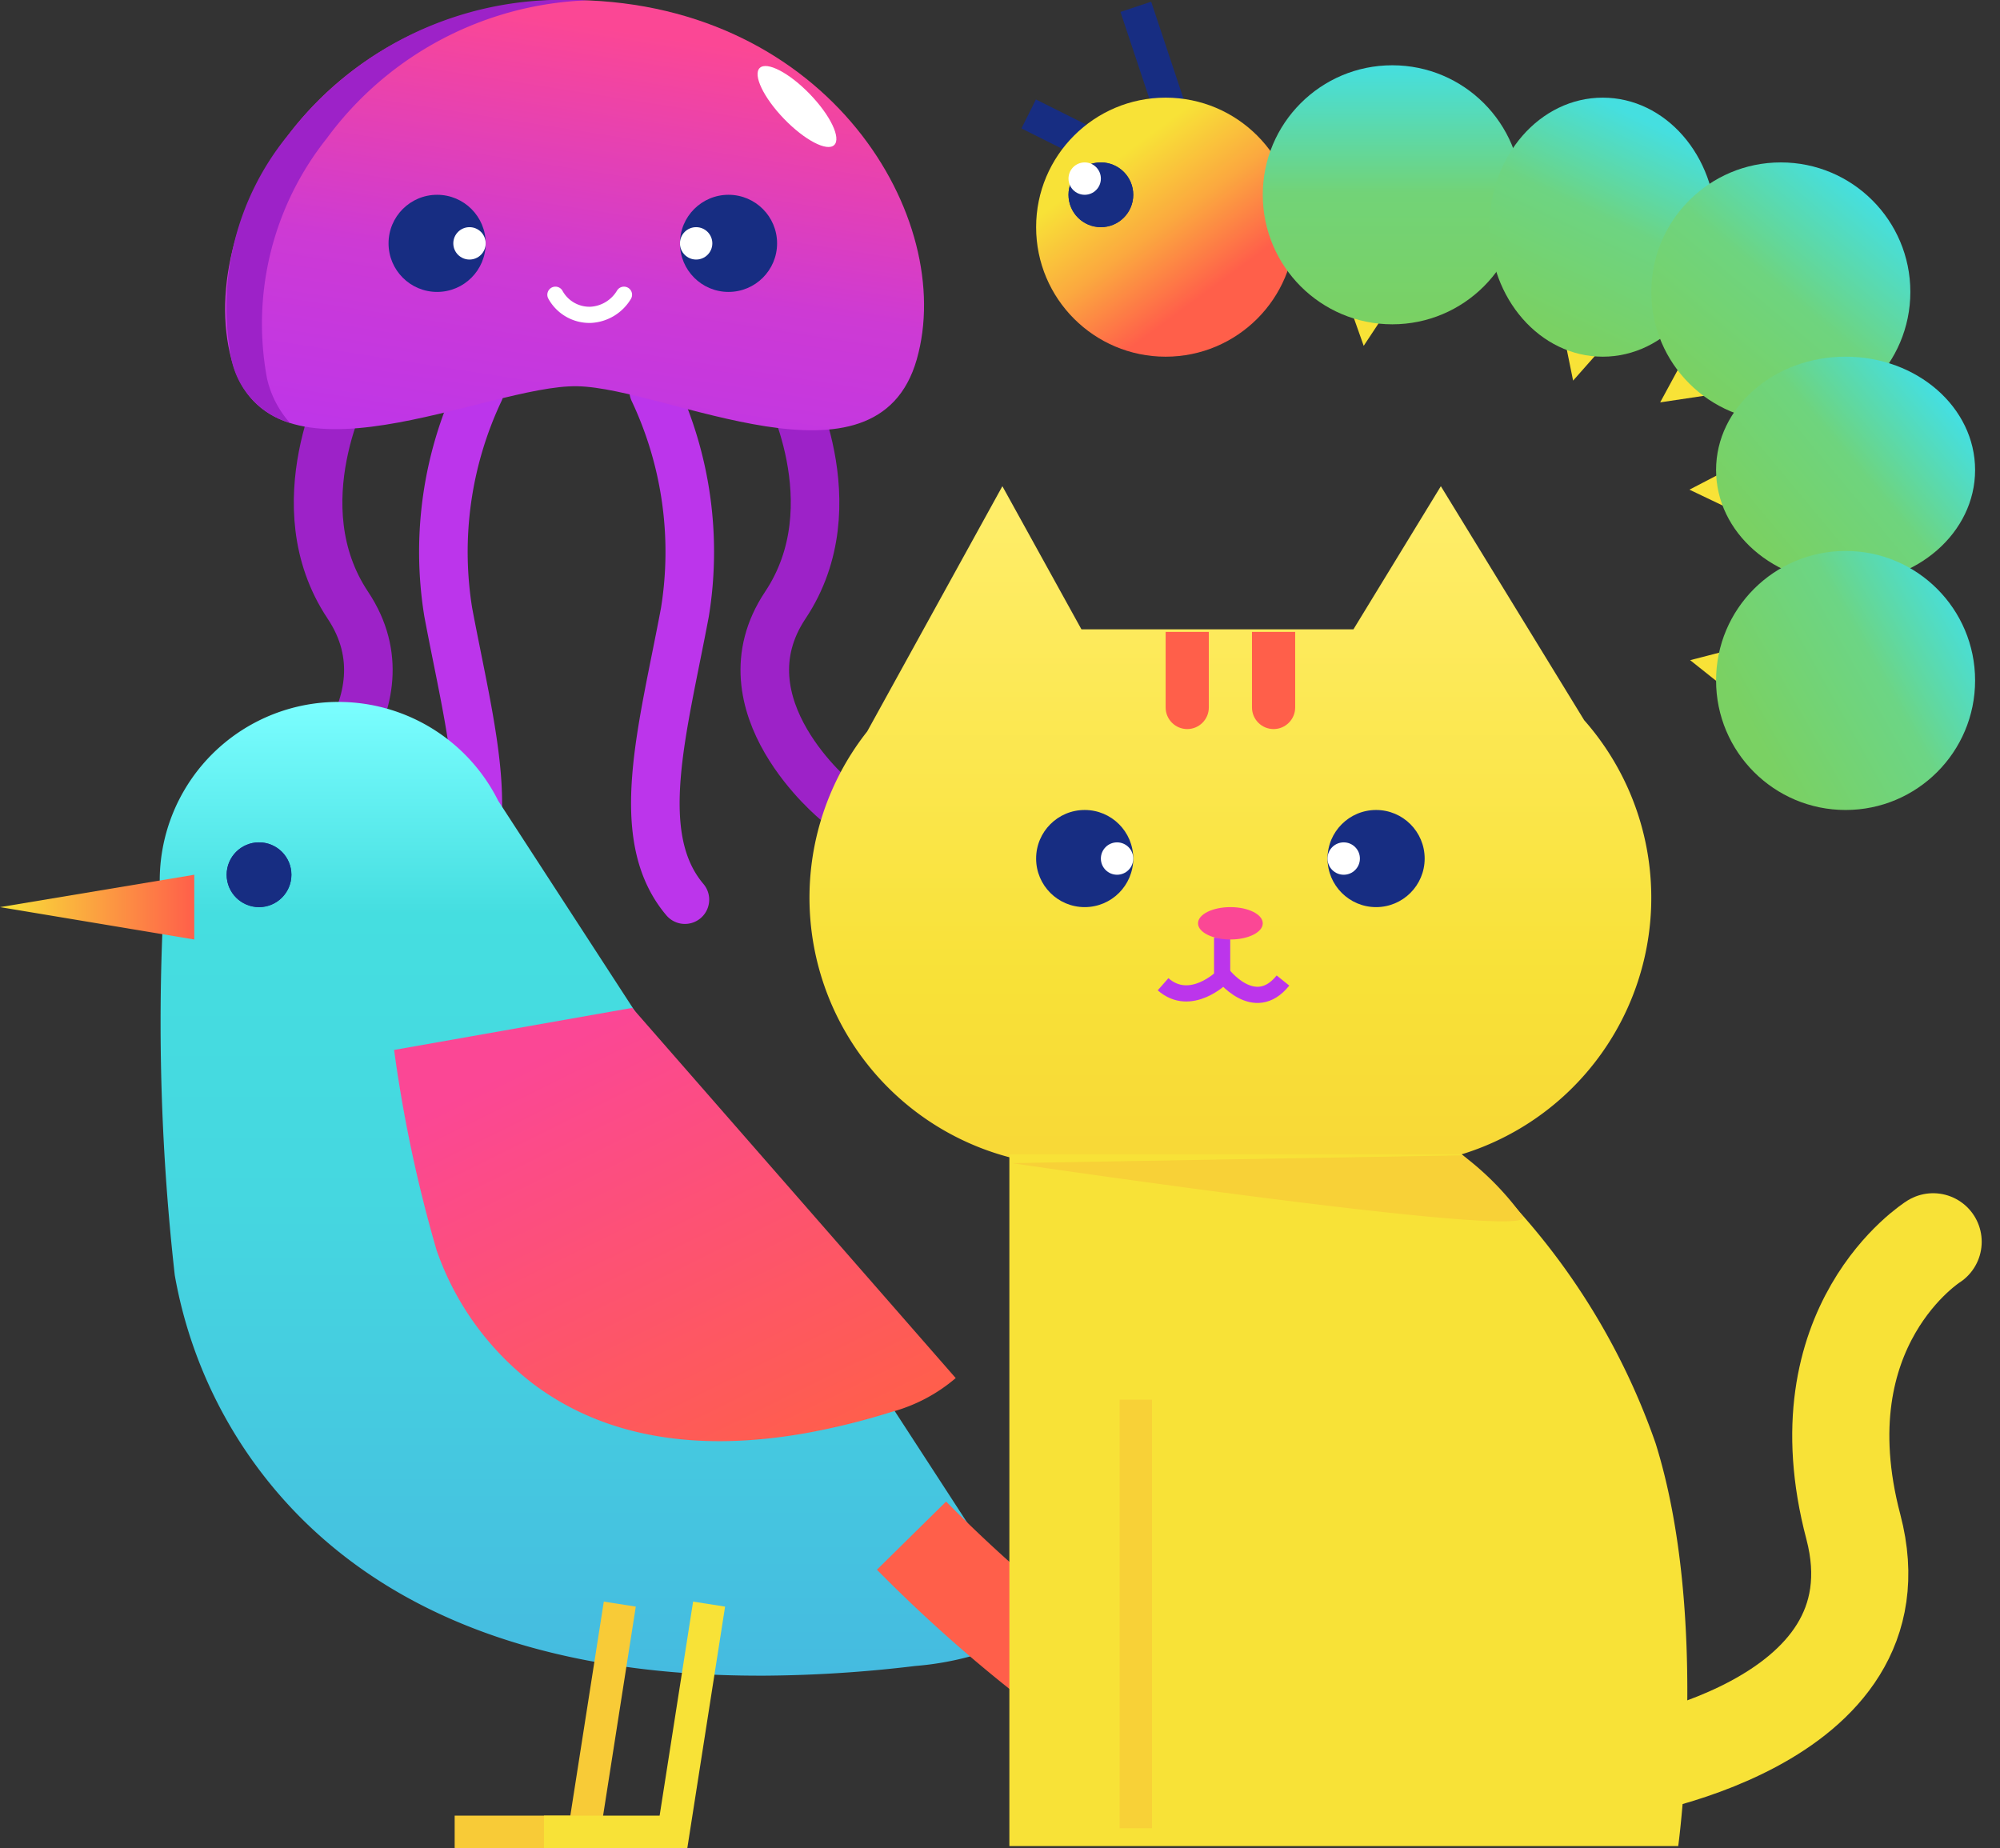 <svg xmlns="http://www.w3.org/2000/svg" xmlns:xlink="http://www.w3.org/1999/xlink" width="61.769" height="57.075" viewBox="0 0 61.769 57.075"><rect x="0" y="0" width="61.769" height="57.075" fill="#333333" stroke="none"/><defs><linearGradient id="a" x1="0.712" y1="0.104" x2="0.5" y2="1" gradientUnits="objectBoundingBox"><stop offset="0" stop-color="#fb4795"/><stop offset="0.531" stop-color="#cd3ad4"/><stop offset="1" stop-color="#bc35eb"/></linearGradient><linearGradient id="b" x1="0.5" x2="0.5" y2="1" gradientUnits="objectBoundingBox"><stop offset="0" stop-color="#7bfeff"/><stop offset="0.217" stop-color="#45dee0"/><stop offset="0.51" stop-color="#45d7e0"/><stop offset="1" stop-color="#45bbe0"/></linearGradient><linearGradient id="c" x1="0.5" x2="0.5" y2="1" gradientUnits="objectBoundingBox"><stop offset="0" stop-color="#f8e237"/><stop offset="1" stop-color="#ff5f4a"/></linearGradient><linearGradient id="d" x1="0.5" x2="0.832" y2="1.021" gradientUnits="objectBoundingBox"><stop offset="0" stop-color="#fb4795"/><stop offset="1" stop-color="#ff5f4a"/></linearGradient><linearGradient id="e" x1="0.5" x2="0.5" y2="1" gradientUnits="objectBoundingBox"><stop offset="0" stop-color="#ffee6b"/><stop offset="0.732" stop-color="#f8e137"/><stop offset="1" stop-color="#f8d837"/></linearGradient><linearGradient id="f" x1="0.633" x2="1" y2="0.5" gradientUnits="objectBoundingBox"><stop offset="0" stop-color="#f8e237"/><stop offset="0.51" stop-color="#fba83f"/><stop offset="1" stop-color="#ff5f4a"/></linearGradient><linearGradient id="g" x1="0.5" x2="0.5" y2="1" gradientUnits="objectBoundingBox"><stop offset="0" stop-color="#45dfe0"/><stop offset="0.494" stop-color="#72d377"/><stop offset="1" stop-color="#7ad163"/></linearGradient><linearGradient id="h" x1="0.673" y1="0.082" x2="0.327" y2="0.918" gradientUnits="objectBoundingBox"><stop offset="0" stop-color="#45dfe0"/><stop offset="0.46" stop-color="#6dd482"/><stop offset="1" stop-color="#7ad163"/></linearGradient><linearGradient id="i" x1="0.796" y1="0.102" x2="0.163" y2="0.857" gradientUnits="objectBoundingBox"><stop offset="0" stop-color="#45dfe0"/><stop offset="0.494" stop-color="#6ed47f"/><stop offset="1" stop-color="#7ad163"/></linearGradient><linearGradient id="j" x1="0.898" y1="0.225" x2="0.143" y2="0.775" gradientUnits="objectBoundingBox"><stop offset="0" stop-color="#45dfe0"/><stop offset="0.473" stop-color="#6ed47e"/><stop offset="1" stop-color="#7ad163"/></linearGradient><linearGradient id="k" x1="1" y1="0.265" x2="0.163" y2="0.735" gradientUnits="objectBoundingBox"><stop offset="0" stop-color="#45dfe0"/><stop offset="0.443" stop-color="#6cd585"/><stop offset="1" stop-color="#7ad163"/></linearGradient></defs><g transform="translate(-254.667 -230.31)"><g transform="translate(261.616 230.309)"><g transform="translate(2.208 11.792)"><path d="M10874.98,2142.25a11.655,11.655,0,0,0-.966,6.841c.689,3.665,1.654,6.923,0,8.877" transform="translate(-10869.327 -2141.974)" fill="none" stroke="#bc35eb" stroke-linecap="round" stroke-width="1.5"/><path d="M10870.335,2143s-2.068,3.8,0,6.9-1.586,6.064-1.586,6.064" transform="translate(-10868.749 -2143)" fill="none" stroke="#9d22c8" stroke-linecap="round" stroke-width="1.5"/><path d="M10873.847,2142.25a11.659,11.659,0,0,1,.965,6.841c-.688,3.665-1.654,6.923,0,8.877" transform="translate(-10862.816 -2141.974)" fill="none" stroke="#bc35eb" stroke-linecap="round" stroke-width="1.5"/><path d="M10869.383,2143s2.068,3.8,0,6.9,1.586,6.064,1.586,6.064" transform="translate(-10854.286 -2143)" fill="none" stroke="#9d22c8" stroke-linecap="round" stroke-width="1.5"/></g><path d="M10868.518,2143.412c-1.162-4.336,2.9-11.237,10.686-11.1s11.72,6.756,10.479,11.1-7.713.884-10.479.827S10869.68,2147.748,10868.518,2143.412Z" transform="translate(-10868.319 -2132.309)" fill="url(#a)"/><path d="M2,13.061h0A2.593,2.593,0,0,1,.2,11.1,8.379,8.379,0,0,1,1.979,4.134,10.631,10.631,0,0,1,10.658,0l.226,0c.108,0,.219.005.334.01A10.462,10.462,0,0,0,3.14,4.279,9.186,9.186,0,0,0,1.3,11.7,3.1,3.1,0,0,0,2,13.057Z" fill="#9d22c8"/><circle cx="1.5" cy="1.5" r="1.5" transform="translate(5.051 6.017)" fill="#172d82"/><circle cx="1.5" cy="1.5" r="1.5" transform="translate(14.051 6.017)" fill="#172d82"/><circle cx="0.5" cy="0.5" r="0.5" transform="translate(7.051 7.017)" fill="#fff"/><circle cx="0.5" cy="0.5" r="0.5" transform="translate(14.051 7.017)" fill="#fff"/><path d="M10884.25,2139.563a1.2,1.2,0,0,0,1.1.62,1.275,1.275,0,0,0,1.017-.62" transform="translate(-10874.045 -2130.459)" fill="none" stroke="#fff" stroke-linecap="round" stroke-width="0.5"/><ellipse cx="0.552" cy="1.655" rx="0.552" ry="1.655" transform="matrix(0.719, -0.695, 0.695, 0.719, 16.118, 2.484)" fill="#fff"/></g><g transform="translate(255 251.996)"><path d="M18.515,30.066c-6.129,0-10.875-1.622-14.106-4.819A14.073,14.073,0,0,1,.46,17.7,69.9,69.9,0,0,1,.1,6.578,5.517,5.517,0,0,1,10.449,3.046l16.633,25.6a9.4,9.4,0,0,1-3.755,1.121,40.813,40.813,0,0,1-4.811.3Z" transform="translate(4.605 0)" fill="url(#b)"/><path d="M1,0,2,6H0Z" transform="translate(-0.333 7.33) rotate(-90)" fill="url(#c)"/><g transform="translate(6.667 4.33)" fill="#172d82" stroke="#172d82" stroke-width="1"><circle cx="1" cy="1" r="1" stroke="none"/><circle cx="1" cy="1" r="0.5" fill="none"/></g><path d="M10.48,13.863h0c-3.477,0-6.168-.99-8-2.941A8.845,8.845,0,0,1,.24,6.315,42.487,42.487,0,0,1,.024,0H7.49l7.848,12.994a5.075,5.075,0,0,1-2.129.684A21.555,21.555,0,0,1,10.48,13.863Z" transform="matrix(0.985, -0.174, 0.174, 0.985, 11.815, 10.745)" fill="url(#d)"/><path d="M10877.665,2359.333a44.262,44.262,0,0,0,4.251,3.792c.865.692,2.083,1.373,3.449,2.413" transform="translate(-10849.846 -2333.592)" fill="none" stroke="#ff5f4a" stroke-width="3"/><path d="M10861.3,2362.4l-1.1,7.033h-4" transform="translate(-10842.491 -2334.544)" fill="none" stroke="#f8cb37" stroke-width="1"/><path d="M10861.3,2362.4l-1.1,7.033h-4" transform="translate(-10839.733 -2334.544)" fill="none" stroke="#f8e237" stroke-width="1"/></g><g transform="translate(279.267 245.411)"><path d="M8.29,21A8.29,8.29,0,0,1,1.783,7.574L5.958,0,8.4,4.421h8.4L19.5,0l4.426,7.226A8.29,8.29,0,0,1,17.71,21Z" transform="translate(0.4 -0.085)" fill="url(#e)"/><circle cx="1.5" cy="1.5" r="1.5" transform="translate(7.4 9.915)" fill="#172d82"/><circle cx="1.5" cy="1.5" r="1.5" transform="translate(16.4 9.915)" fill="#172d82"/><path d="M10455.6,2307.859v1.22s-.977.963-1.824.218" transform="translate(-10442.455 -2294)" fill="none" stroke="#bc35eb" stroke-width="0.5"/><path d="M10456,2309.219s.989,1.31,1.875.205" transform="translate(-10442.851 -2294.242)" fill="none" stroke="#bc35eb" stroke-width="0.5"/><circle cx="0.5" cy="0.5" r="0.5" transform="translate(9.4 10.915)" fill="#fff"/><circle cx="0.5" cy="0.5" r="0.5" transform="translate(16.4 10.915)" fill="#fff"/><path d="M0,0H13.97a21.233,21.233,0,0,1,5.987,8.922c1.673,5.341.7,12.444.7,12.444H0Z" transform="translate(6.574 20.549)" fill="#f8e237"/><path d="M10470.713,2335.6s9.041-1.291,7.4-7.513,2.465-8.8,2.465-8.8" transform="translate(-10445.474 -2296.036)" fill="none" stroke="#f8e237" stroke-linecap="round" stroke-width="3"/><g transform="translate(11.4 4.415)" fill="#fff"><path d="M 3.334 2.501 C 3.242 2.501 3.167 2.426 3.167 2.334 L 3.167 0.5 L 3.501 0.5 L 3.501 2.334 C 3.501 2.426 3.426 2.501 3.334 2.501 Z M 0.667 2.501 C 0.575 2.501 0.5 2.426 0.5 2.334 L 0.5 0.5 L 0.834 0.5 L 0.834 2.334 C 0.834 2.426 0.759 2.501 0.667 2.501 Z" stroke="none"/><path d="M 3.334 3.001 C 2.966 3.001 2.667 2.701 2.667 2.334 L 2.667 -6.942749308791463e-08 L 4.001 -6.942749308791463e-08 L 4.001 2.334 C 4.001 2.701 3.701 3.001 3.334 3.001 Z M 0.667 3.001 C 0.299 3.001 1.010894763453507e-07 2.701 1.010894763453507e-07 2.334 L 1.010894763453507e-07 -6.942749308791463e-08 L 1.334 -6.942749308791463e-08 L 1.334 2.334 C 1.334 2.701 1.035 3.001 0.667 3.001 Z" stroke="none" fill="#ff5f4a"/></g><path d="M10907.03,2149.9l13.926-.241a8.893,8.893,0,0,1,1.861,1.9C10923.186,2152.287,10907.03,2149.9,10907.03,2149.9Z" transform="translate(-10900.378 -2129.078)" fill="#f8d137"/><line y2="13.236" transform="translate(10.479 28.127)" fill="none" stroke="#f8d137" stroke-width="1"/><ellipse cx="1" cy="0.5" rx="1" ry="0.5" transform="translate(12.4 12.915)" fill="#fb4795"/></g><g transform="translate(286.437 230.52)"><line x1="1.103" y1="3.309" transform="translate(3.309)" fill="none" stroke="#172d82" stroke-width="1"/><line x1="2.206" y1="1.103" transform="translate(0 3.309)" fill="none" stroke="#172d82" stroke-width="1"/><path d="M1.1,0l1.1,2.206H0Z" transform="translate(11.439 10.605) rotate(-173)" fill="#f8e237"/><path d="M1.1,0l1.1,2.206H0Z" transform="matrix(-0.966, -0.259, 0.259, -0.966, 17.877, 11.83)" fill="#f8e237"/><path d="M1.1,0l1.1,2.206H0Z" transform="matrix(-0.574, -0.819, 0.819, -0.574, 20.135, 13.118)" fill="#f8e237"/><path d="M1.1,0l1.1,2.206H0Z" transform="matrix(-0.017, -1, 1, -0.017, 20.426, 16.013)" fill="#f8e237"/><path d="M1.1,0l1.1,2.206H0Z" transform="matrix(0.208, -0.978, 0.978, 0.208, 20.201, 21.255)" fill="#f8e237"/><circle cx="4" cy="4" r="4" transform="translate(0.23 2.806)" fill="url(#f)"/><circle cx="4" cy="4" r="4" transform="translate(7.23 1.806)" fill="url(#g)"/><ellipse cx="3.5" cy="4" rx="3.5" ry="4" transform="translate(14.23 2.806)" fill="url(#h)"/><circle cx="4" cy="4" r="4" transform="translate(19.23 4.806)" fill="url(#i)"/><ellipse cx="4" cy="3.5" rx="4" ry="3.5" transform="translate(21.23 10.806)" fill="url(#j)"/><circle cx="4" cy="4" r="4" transform="translate(21.23 16.806)" fill="url(#k)"/><g transform="translate(1.23 4.806)" fill="#172d82" stroke="#172d82" stroke-width="1"><circle cx="1" cy="1" r="1" stroke="none"/><circle cx="1" cy="1" r="0.5" fill="none"/></g><circle cx="0.5" cy="0.5" r="0.5" transform="translate(1.23 4.806)" fill="#fff"/></g></g></svg>